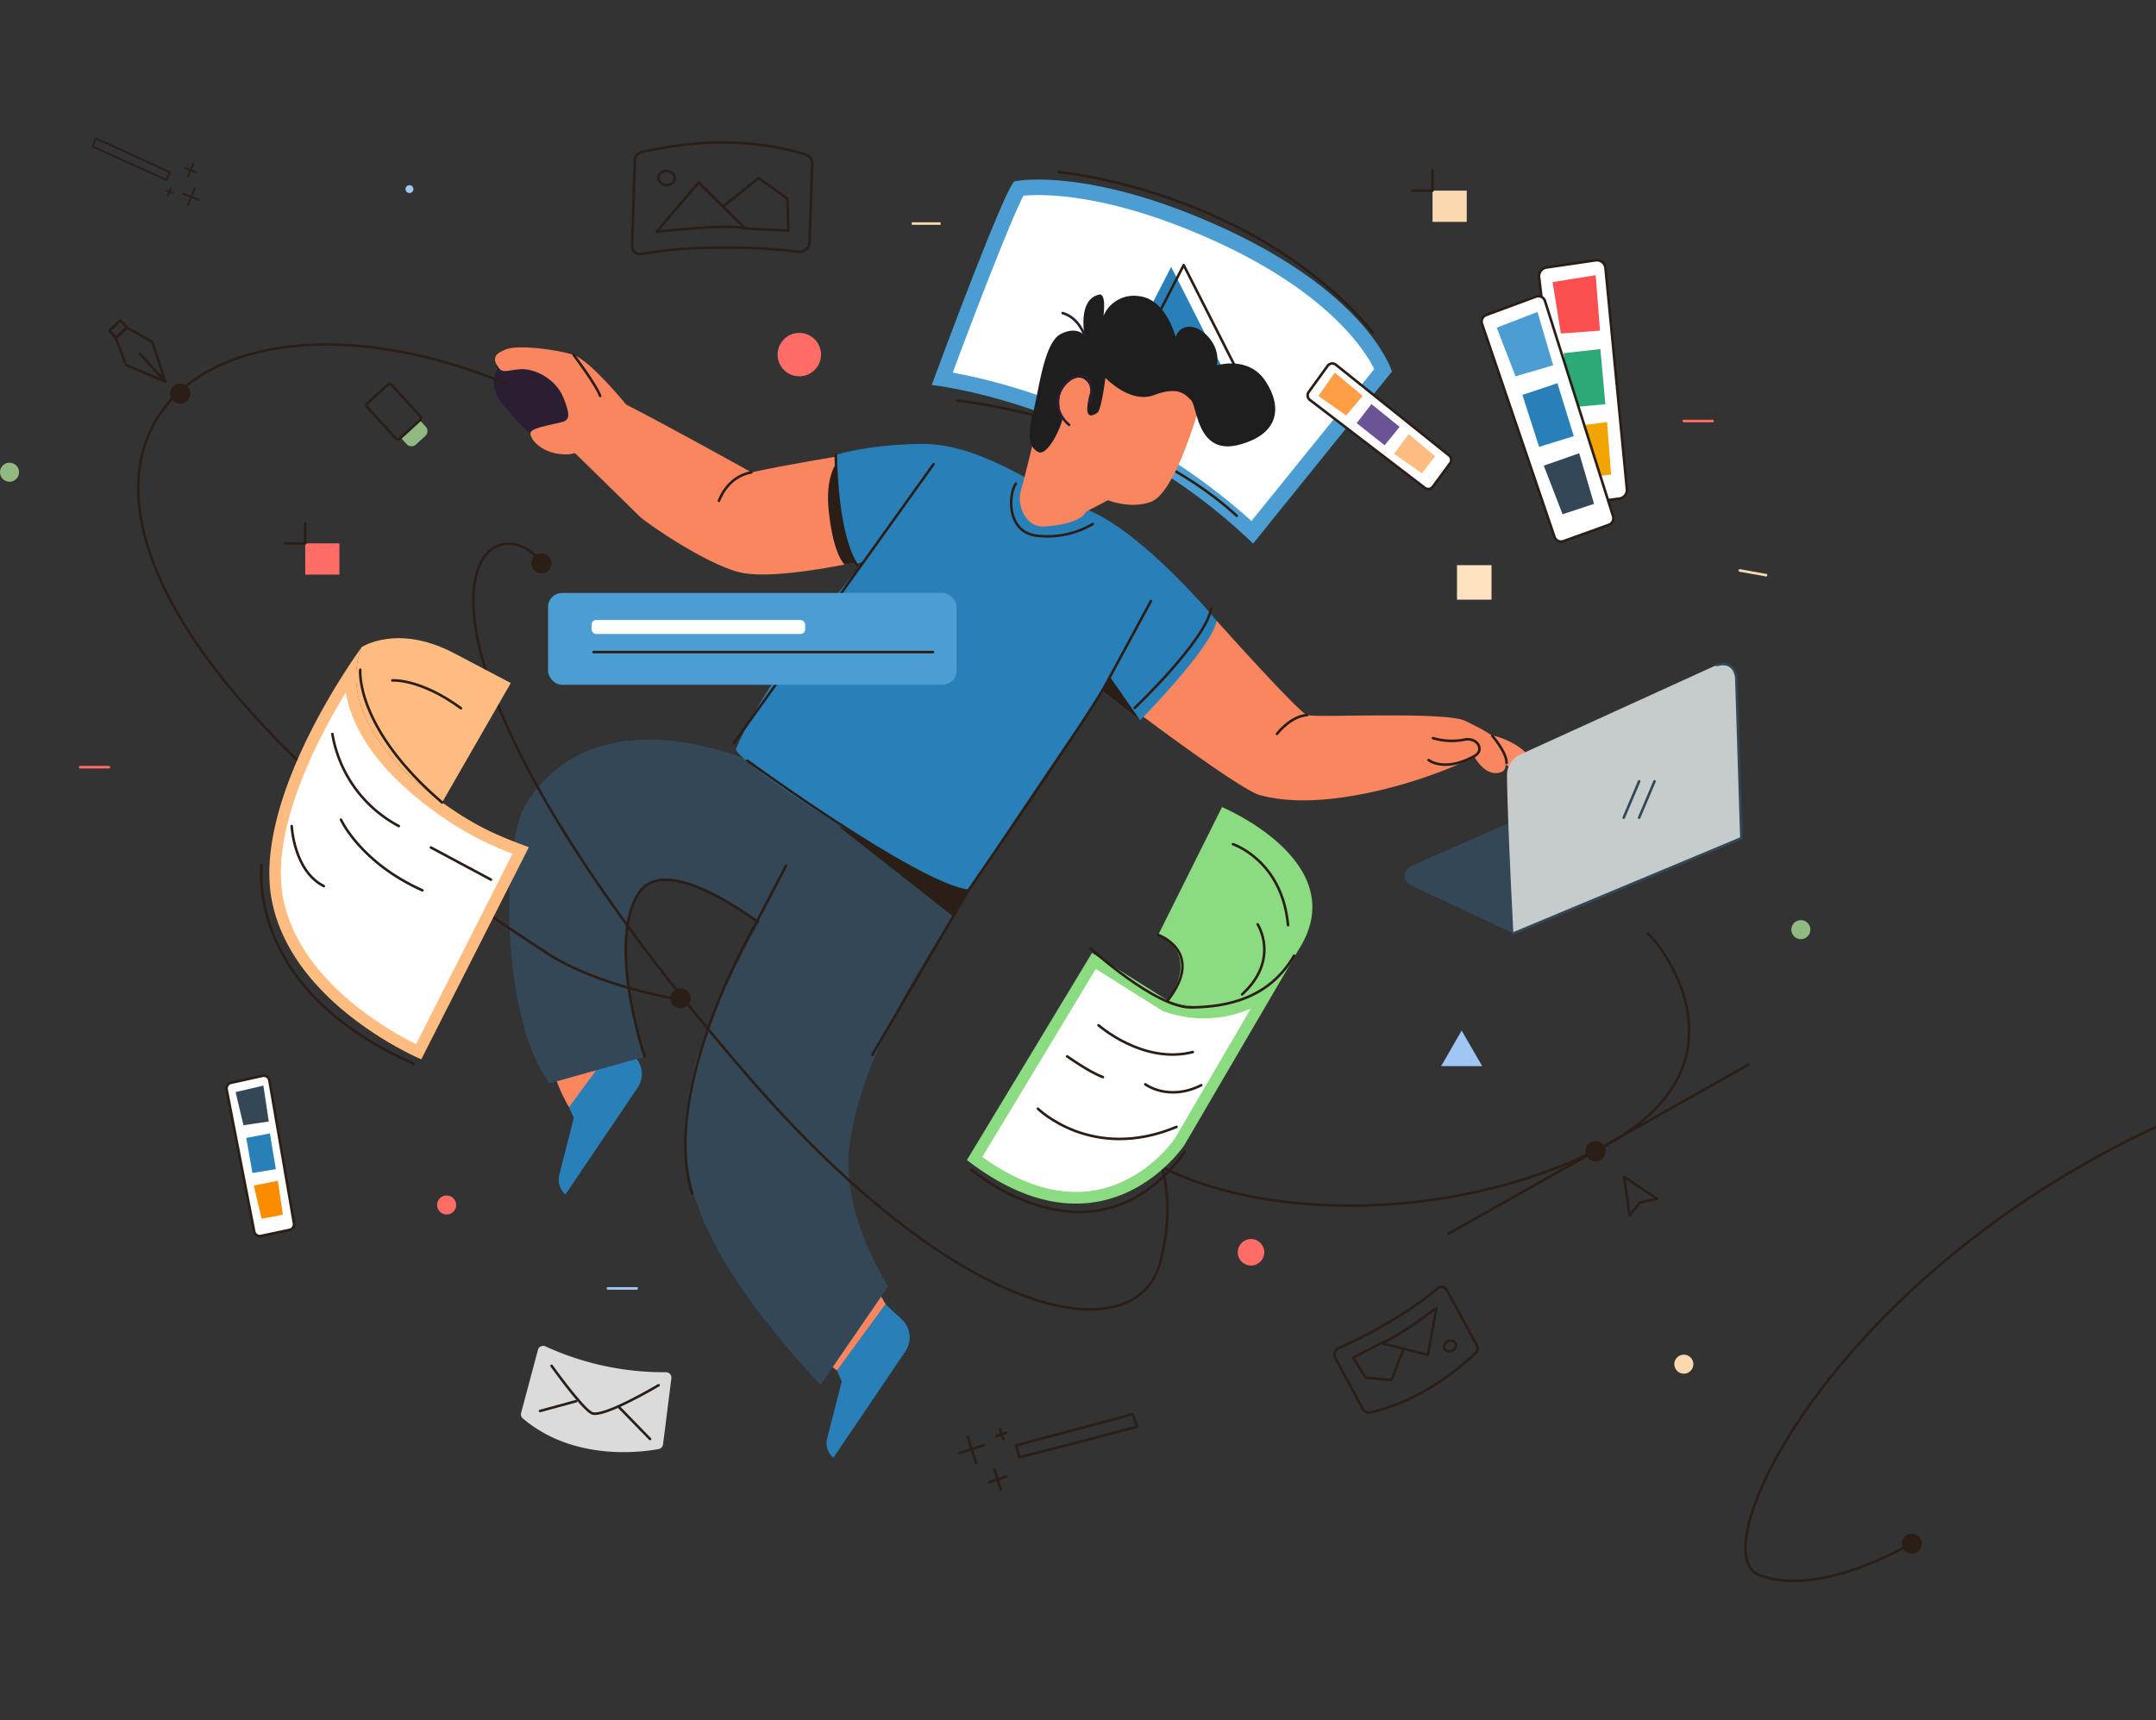 <svg xmlns="http://www.w3.org/2000/svg" xmlns:xlink="http://www.w3.org/1999/xlink" width="842" height="672" viewBox="0 0 842 672">
  <rect x="0" y="0" width="842" height="672" fill="#333333" stroke="none"/>
  <defs>
    <clipPath id="clip-path">
      <rect id="Rectangle_1213" data-name="Rectangle 1213" width="842" height="672" transform="translate(1078 263)" fill="#1e1e1e"/>
    </clipPath>
  </defs>
  <g id="Mask_Group_361" data-name="Mask Group 361" transform="translate(-1078 -263)" clip-path="url(#clip-path)">
    <g id="Layer_2" data-name="Layer 2" transform="translate(1078 316.66)">
      <g id="OBJECTS" transform="translate(0 0.34)">
        <path id="Path_54923" data-name="Path 54923" d="M365.357,147.817C316.549,102.051,259.38,90.256,244.27,87.845c10.168-27.462,25.9-68.287,29.827-74.327a56.054,56.054,0,0,1,7.638-.437c11.1,0,34.859,2.3,69.3,17.776,49.712,22.34,62.939,47.468,65.545,53.614Z" transform="translate(123.707 6.111)" fill="#fff"/>
        <path id="Path_54924" data-name="Path 54924" d="M283.118,17.116c10.861,0,34.136,2.275,68,17.5,44.922,20.216,59.429,42.813,63.27,50.45L366.423,144.44a242.535,242.535,0,0,0-81.453-48.417,228.266,228.266,0,0,0-35.205-9.551C261,56.253,273.25,25.13,277.363,17.357c1.326-.121,3.254-.241,5.77-.241m0-6.026a50.963,50.963,0,0,0-9.144.633c-3.54,1.175-32.449,79.6-32.449,79.6s68.633,7,125.516,61.945L421.288,86.05s-9.039-30.52-67.79-56.913C319.121,13.651,295.154,11.06,283.027,11.06Z" transform="translate(122.324 5.089)" fill="#4c9dd2"/>
        <path id="Path_54925" data-name="Path 54925" d="M248.22,68.39s67.488,6.809,109.081,45" transform="translate(125.707 34.123)" fill="none" stroke="#2a1e17" stroke-linecap="round" stroke-linejoin="round" stroke-width="1"/>
        <path id="Path_54926" data-name="Path 54926" d="M286.9,82.659,312.088,33.7l25.881,51.053Z" transform="translate(145.296 16.555)" fill="#2980b9"/>
        <path id="Path_54927" data-name="Path 54927" d="M290.15,82.2,315.338,33.24l25.881,51.053Z" transform="translate(146.942 16.322)" fill="none" stroke="#2a1e17" stroke-linecap="round" stroke-linejoin="round" stroke-width="1"/>
        <path id="Path_54928" data-name="Path 54928" d="M274.47,9.1s75.668,6.824,122.7,62.728" transform="translate(139.001 4.096)" fill="none" stroke="#2a1e17" stroke-linecap="round" stroke-linejoin="round" stroke-width="1"/>
        <path id="Path_54929" data-name="Path 54929" d="M302.444,167.128c-4.158-3.013-6.884-5.107-6.884-5.107,1.16-1.506,19.373-20.939,29.918-36.561C325.478,125.46,304.147,168.454,302.444,167.128Z" transform="translate(149.682 63.025)" fill="#2a1e17"/>
        <path id="Path_54930" data-name="Path 54930" d="M128.85,59.25c2.019,3.374,2.922,2.034,8.783,1.506s14.191,3.826,17.128,11.042,2.019,8.331.452,9.234-12.85,2.26-13.3,4.519" transform="translate(65.254 29.494)" fill="none" stroke="#2a1e17" stroke-linecap="round" stroke-linejoin="round" stroke-width="1"/>
        <path id="Path_54931" data-name="Path 54931" d="M237.647,305.693l-5.257-8.873-18.62,31.048,4.881,3.766Z" transform="translate(108.26 149.807)" fill="#f9865f"/>
        <path id="Path_54932" data-name="Path 54932" d="M149.716,259.47s-9.641-15.682-5.5-23.38l30.776,3.3Z" transform="translate(72.513 119.052)" fill="#f9865f"/>
        <path id="Path_54933" data-name="Path 54933" d="M148.875,260.326l1.853,4.248-5.649,22.175a7.622,7.622,0,0,0,2.4,7.638h0l28.155-41.623a9.671,9.671,0,0,0-1.431-12.518l-6.282-5.845Z" transform="translate(73.354 118.196)" fill="#2980b9"/>
        <path id="Path_54934" data-name="Path 54934" d="M142.358,85.792c8.813-.211,19.99-.768,17.761-7.532S149.5,54.8,130.5,59.821c0,0-6.7,5.589,1.687,15.652S142.358,85.792,142.358,85.792Z" transform="translate(64.807 29.314)" fill="#2a1e33"/>
        <path id="Path_54935" data-name="Path 54935" d="M184.951,280.182s-15.064-44.44-2.32-63.948c10.545-16.1,44.847,10.078,49.562,13.558l24.57-44.38s-5.679-7.954-19.584-15.742-71.465-31.108-98.491,11.554c-10,15.757-10.153,83.411,9.039,109.337Z" transform="translate(66.85 78.636)" fill="#334756"/>
        <path id="Path_54936" data-name="Path 54936" d="M169.651,261.774s-15.064-44.44-2.32-63.948c10.545-16.1,44.847,10.078,49.562,13.558" transform="translate(82.149 97.044)" fill="none" stroke="#2a1e17" stroke-linecap="round" stroke-linejoin="round" stroke-width="1"/>
        <path id="Path_54937" data-name="Path 54937" d="M233.681,175.66c-11.178,11.765-44.319,69.07-51.761,96.412-9.973,36.636-6.222,67.021,48.552,126.54l26.483-38.565s-18.62-28.276-15.14-54.91c5.016-38.55,32.449-75.939,46.338-99.635Z" transform="translate(89.931 88.448)" fill="#334756"/>
        <path id="Path_54938" data-name="Path 54938" d="M217.61,178.96l44.033,34.573,13.166-20.005Z" transform="translate(110.205 90.119)" fill="#2a1e17"/>
        <path id="Path_54939" data-name="Path 54939" d="M385.53,154.84q10.3,2.214,15.7,7.849c3.6,3.766,1.958,5.724.648,6.869s-6.372-.166-10.786-4.1S385.53,154.84,385.53,154.84Z" transform="translate(195.245 77.904)" fill="#ff8a66"/>
        <path id="Path_54940" data-name="Path 54940" d="M295.56,162.021c1.16-1.506,19.373-20.939,29.918-36.561,0,0,31.861,35.7,35.311,36.847,1.3.437,9.039.331,18.8.226,16.405-.166,38.2-.331,43.024,2.079,7.668,3.841,12.277,5.77,14.206,11.148s2.666,8.873-1.928,9.2c-5.378.392-8.828-6.523-8.828-6.523a107.1,107.1,0,0,1-15.742,6.915s-40.839,15.848-68.136,8.18C334.742,191.442,295.56,162.021,295.56,162.021Z" transform="translate(149.682 63.025)" fill="#f9865f"/>
        <path id="Path_54941" data-name="Path 54941" d="M132.717,55.3c-3.51,1.341-5.634,2.938-3.6,6.312s2.922,2.034,8.783,1.506,14.191,3.826,17.128,11.042,2.019,8.331.452,9.234-12.85,2.26-13.3,4.519,4.519,8.9,14.929,8.451l2.486-.452s21.8,21.3,24.947,24.449,26.348,18.861,39.167,22.054c9.7,2.425,29.36-.693,41.186-3.013,5.74-1.115,9.626-2.034,9.626-2.034S265.6,121.5,263.807,96.9c0,0-21.226,3.4-35.326,6.493,0,0-32.9-18.333-48.9-26.453,0,0-13.965-17.128-20.5-19.373S137.447,53.512,132.717,55.3Z" transform="translate(64.988 27.127)" fill="#f9865f"/>
        <path id="Path_54942" data-name="Path 54942" d="M221.2,124.416c5.739-1.115,9.626-2.034,9.626-2.034S220.1,108.825,218.292,84.3c0,0-4.851,5.227-3.344,19.132C216.77,120.921,221.2,124.416,221.2,124.416Z" transform="translate(108.71 42.18)" fill="#2a1e17"/>
        <path id="Path_54943" data-name="Path 54943" d="M229.779,83.922s.3,30.023,8.331,42.542L241,125.3s-37.857,44.334-50.149,73.3c-2,4.745,78.681,56.28,90.6,55.557,0,0,39.3-60,52.725-77.792l14.447,11.208s28.336-28.713,29.873-38.9c0,0-27.387-33.322-49.712-43.069s-42.451-26.468-66.509-26C241.453,80,229.779,83.922,229.779,83.922Z" transform="translate(96.635 39.802)" fill="#2980b9"/>
        <path id="Path_54944" data-name="Path 54944" d="M300.447,157.155,286,145.947l2.3-6.267Z" transform="translate(144.84 70.226)" fill="#2a1e17"/>
        <path id="Path_54945" data-name="Path 54945" d="M333.378,81.234c-2.531,7.864-9.837,30.641-17.987,33.443s-16.571-.723-16.571-.723l-8.677,4.519c-.979,2.907-7.818,5.408-16.676,5.755-6.553.256-10.545-8.165-8.6-14.251.889-2.8,4.218-16.571,4.218-16.571s7.02-25.85,13.558-31.183,12.534-10.635,29.782-3.661C338.726,69.152,333.378,81.234,333.378,81.234Z" transform="translate(133.887 27.455)" fill="#f9865f"/>
        <path id="Path_54946" data-name="Path 54946" d="M279.728,89.624c-1.16,4.836-6.191,14.507-9.475,12.759s-4.444-6.176-2.124-14.688,4.248-27.824,10.816-31.3,9.475.572,9.475.572-2.892-14.1,5.6-16.044c0,0,2.907-1.341,1.747,8.316a12.925,12.925,0,0,1,13.9-7.728c10.635,1.16,14.311,16.044,14.311,16.044a5.348,5.348,0,0,1,5.6-4.067c4.836,0,12.172,7.156,10.44,15.064,0,0,12.368-3.872,18.936,6.026s5.8,20.683-10.048,24.931c-16.571,4.519-16.435-14.884-18.951-17.4s-5.212-5.408-14.492-1.928-18.936-6.764-18.936-6.764-1.506,12.368-3.088,13.558-4.64,2.7-3.872-3.013,1.732-5.227,1.16-6.764-3.194-6.432-8.692-2.139C275.857,79.772,279.728,89.624,279.728,89.624Z" transform="translate(135.174 20.18)" fill="#1e1e1e"/>
        <path id="Path_54947" data-name="Path 54947" d="M278.667,81.123c-3.676-3.013-6.237-8.557-3.013-14.01s8.557-6.191,10.184-4.128,2.245,5.544.723,9.671" transform="translate(138.856 30.85)" fill="none" stroke="#2a1e33" stroke-linecap="round" stroke-linejoin="round" stroke-width="1"/>
        <path id="Path_54948" data-name="Path 54948" d="M218.374,328.636l1.853,4.248-5.694,22.175a7.532,7.532,0,0,0,2.4,7.638h0l28.155-41.623a9.656,9.656,0,0,0-1.506-12.518L237.3,302.71Z" transform="translate(108.522 152.79)" fill="#2980b9"/>
        <path id="Path_54949" data-name="Path 54949" d="M284.087,54.528s-2.154-7-8.617-8.858" transform="translate(139.507 22.617)" fill="none" stroke="#2a1e33" stroke-linecap="round" stroke-linejoin="round" stroke-width="1"/>
        <line id="Line_599" data-name="Line 599" y1="108.96" x2="78.003" transform="translate(286.599 127.324)" fill="none" stroke="#2a1e17" stroke-linecap="round" stroke-linejoin="round" stroke-width="1"/>
        <path id="Path_54950" data-name="Path 54950" d="M264,89.92c-2.817,3.661-4.1,19.373,8.828,20.4a34.934,34.934,0,0,0,21.2-4.655" transform="translate(132.761 45.026)" fill="none" stroke="#2a1e17" stroke-linecap="round" stroke-linejoin="round" stroke-width="1"/>
        <path id="Path_54951" data-name="Path 54951" d="M148.74,56.56s8.918,11.8,10.319,16" transform="translate(75.327 28.132)" fill="none" stroke="#2a1e17" stroke-linecap="round" stroke-linejoin="round" stroke-width="1"/>
        <path id="Path_54952" data-name="Path 54952" d="M370.36,164.472s6.026,4.9,17.821-1.506c4.308-2.3,1.235-7.743-4.2-6.387a25.686,25.686,0,0,1-11.916-.678" transform="translate(187.563 78.441)" fill="none" stroke="#2a1e17" stroke-linecap="round" stroke-linejoin="round" stroke-width="1"/>
        <path id="Path_54953" data-name="Path 54953" d="M386.88,155.29s5.724,6.673,5.559,10.635" transform="translate(195.929 78.132)" fill="none" stroke="#2a1e17" stroke-linecap="round" stroke-linejoin="round" stroke-width="1"/>
        <path id="Path_54954" data-name="Path 54954" d="M331.05,157.286s5.167-6.884,11.765-7.366" transform="translate(167.655 75.412)" fill="none" stroke="#2a1e17" stroke-linecap="round" stroke-linejoin="round" stroke-width="1"/>
        <path id="Path_54955" data-name="Path 54955" d="M186.39,98.113s3.013-9.4,12.684-11.133" transform="translate(94.394 43.537)" fill="none" stroke="#2a1e17" stroke-linecap="round" stroke-linejoin="round" stroke-width="1"/>
        <path id="Path_54956" data-name="Path 54956" d="M217,189l-11.524,22.069s-38.022,64.4-25.127,105.978" transform="translate(89.982 95.204)" fill="none" stroke="#2a1e17" stroke-linecap="round" stroke-linejoin="round" stroke-width="1"/>
        <path id="Path_54957" data-name="Path 54957" d="M226.14,297.652l37.45-64.129s49.034-71.119,54.051-81.152L334.95,120.36" transform="translate(114.525 60.442)" fill="none" stroke="#2a1e17" stroke-linecap="round" stroke-linejoin="round" stroke-width="1"/>
        <path id="Path_54958" data-name="Path 54958" d="M193.72,161.73s66.524,48.507,86.258,50.842" transform="translate(98.106 81.393)" fill="none" stroke="#2a1e17" stroke-linecap="round" stroke-linejoin="round" stroke-width="1"/>
        <path id="Path_54959" data-name="Path 54959" d="M216.68,82.47s0,30.445,8.15,42.918" transform="translate(109.734 41.253)" fill="none" stroke="#2a1e17" stroke-linecap="round" stroke-linejoin="round" stroke-width="1"/>
        <path id="Path_54960" data-name="Path 54960" d="M324.043,122.25c-2.094,12.549-29.873,38.9-29.873,38.9" transform="translate(148.978 61.399)" fill="none" stroke="#2a1e17" stroke-linecap="round" stroke-linejoin="round" stroke-width="1"/>
        <circle id="Ellipse_607" data-name="Ellipse 607" cx="3.947" cy="3.947" r="3.947" transform="translate(261.848 332.018)" fill="#2a1e17"/>
        <path id="Path_54961" data-name="Path 54961" d="M423.214,284.79l-2.184-15.11,12.88,8.572-6.734,1.461Z" transform="translate(213.224 136.063)" fill="none" stroke="#2a1e17" stroke-linecap="round" stroke-linejoin="round" stroke-width="1"/>
        <path id="Path_54962" data-name="Path 54962" d="M146.854,110C122.42,88.44,82.078,142.174,229.708,313.215,314.9,411.886,381.858,420.729,390.9,386.4c16.27-61.583-42.481-77.144-20.623-53.026,31.786,35.07,122.2,42.481,189.57,9.762,66.479-32.3,25.609-82.462,21.5-85.385" transform="translate(62.148 52.909)" fill="none" stroke="#2a1e17" stroke-linecap="round" stroke-linejoin="round" stroke-width="1"/>
        <circle id="Ellipse_608" data-name="Ellipse 608" cx="3.947" cy="3.947" r="3.947" transform="translate(619.159 391.778)" fill="#2a1e17"/>
        <line id="Line_600" data-name="Line 600" y1="66.012" x2="117.095" transform="translate(565.621 361.966)" fill="none" stroke="#2a1e17" stroke-linecap="round" stroke-linejoin="round" stroke-width="1"/>
        <circle id="Ellipse_609" data-name="Ellipse 609" cx="3.947" cy="3.947" r="3.947" transform="translate(207.481 162.153)" fill="#2a1e17"/>
        <circle id="Ellipse_610" data-name="Ellipse 610" cx="8.481" cy="8.481" r="8.481" transform="translate(303.682 76.045)" fill="#ff6d66"/>
        <path id="Path_54963" data-name="Path 54963" d="M106.391,13.55a1.539,1.539,0,1,0,0-.03Z" transform="translate(51.98 6.335)" fill="#a0c6f4"/>
        <circle id="Ellipse_611" data-name="Ellipse 611" cx="3.721" cy="3.721" r="3.721" transform="translate(653.883 475.189)" fill="#fad8b0"/>
        <path id="Path_54964" data-name="Path 54964" d="M406.6,226.542l-40.056-18.8a4.143,4.143,0,0,1,.09-7.532l74.523-32.8a4.218,4.218,0,0,1,3.314,0l51.219,21.979Z" transform="translate(184.431 84.1)" fill="#334756"/>
        <path id="Path_54965" data-name="Path 54965" d="M390.69,180.188c.105,16.571,2.486,61.764,2.486,61.764l89.045-37.194-1.989-62.894a5.408,5.408,0,0,0-7.653-4.76L395.9,172.054a8.858,8.858,0,0,0-5.212,8.135Z" transform="translate(197.858 68.675)" fill="#c6cbcb"/>
        <path id="Path_54966" data-name="Path 54966" d="M392.34,241.933l89.045-37.194L479.4,141.846s-.6-6.869-7.653-4.76" transform="translate(198.694 68.709)" fill="none" stroke="#334756" stroke-linecap="round" stroke-linejoin="round" stroke-width="1"/>
        <line id="Line_601" data-name="Line 601" y1="14.206" x2="6.011" transform="translate(634.133 251.228)" fill="none" stroke="#334756" stroke-linecap="round" stroke-linejoin="round" stroke-width="1"/>
        <line id="Line_602" data-name="Line 602" y1="14.206" x2="6.011" transform="translate(640.144 251.228)" fill="none" stroke="#334756" stroke-linecap="round" stroke-linejoin="round" stroke-width="1"/>
        <circle id="Ellipse_612" data-name="Ellipse 612" cx="3.721" cy="3.721" r="3.721" transform="translate(170.709 413.004)" fill="#ff6d66"/>
        <circle id="Ellipse_613" data-name="Ellipse 613" cx="5.182" cy="5.182" r="5.182" transform="translate(483.385 430.012)" fill="#ff6d66"/>
        <path id="Path_54967" data-name="Path 54967" d="M144.646,313.71A110.663,110.663,0,0,0,191.692,323.8a2.109,2.109,0,0,1,2.109,2.4l-3.254,25.79a2.094,2.094,0,0,1-1.717,1.823c-6.583,1.235-33.142,4.9-53.057-11.976a2.109,2.109,0,0,1-.648-2.154l6.568-24.6a2.109,2.109,0,0,1,2.953-1.371Z" transform="translate(68.393 158.256)" fill="#dbdbdb"/>
        <path id="Path_54968" data-name="Path 54968" d="M143,318.68s11.494,16.134,15.592,18.439,26.2-10.861,26.2-10.861" transform="translate(72.42 160.878)" fill="none" stroke="#2a1e17" stroke-linecap="round" stroke-linejoin="round" stroke-width="1"/>
        <line id="Line_603" data-name="Line 603" x2="12.067" y2="12.398" transform="translate(241.798 495.752)" fill="none" stroke="#2a1e17" stroke-linecap="round" stroke-linejoin="round" stroke-width="1"/>
        <line id="Line_604" data-name="Line 604" x1="14.115" y2="3.841" transform="translate(210.916 493.357)" fill="none" stroke="#2a1e17" stroke-linecap="round" stroke-linejoin="round" stroke-width="1"/>
        <rect id="Rectangle_5350" data-name="Rectangle 5350" width="13.483" height="13.483" transform="translate(569.01 166.777)" fill="#ffe1c0"/>
        <path id="Path_54969" data-name="Path 54969" d="M381.619,231.74l4.007,6.945,4.007,6.945H373.62l3.992-6.945Z" transform="translate(189.214 116.849)" fill="#a0c6f4"/>
        <path id="Path_54970" data-name="Path 54970" d="M163.882,40.952l1.039-31.515c-.105-2.938,1.085-3.872,2.907-4.278,8.557-1.883,34.573-7.683,62.863.678,3.661,1.085,3.54,3.013,3.48,4.76l-1.009,30.038a4.067,4.067,0,0,1-4.956,3.42,219.641,219.641,0,0,0-30.9-1.506,175.737,175.737,0,0,0-29.662,2.4C164.846,45.5,163.791,43.407,163.882,40.952Z" transform="translate(82.993 0.219)" fill="none" stroke="#2a1e17" stroke-linecap="round" stroke-linejoin="round" stroke-width="1"/>
        <path id="Path_54971" data-name="Path 54971" d="M170.2,31.092,186.665,11.81,204.893,29.8C198.611,27.763,170.2,31.092,170.2,31.092Z" transform="translate(86.195 5.469)" fill="none" stroke="#2a1e17" stroke-linecap="round" stroke-linejoin="round" stroke-width="1"/>
        <path id="Path_54972" data-name="Path 54972" d="M187.83,21.326,201.147,10.66l11.223,8.014.422,12.518-16.827-.813" transform="translate(95.123 4.886)" fill="none" stroke="#2a1e17" stroke-linecap="round" stroke-linejoin="round" stroke-width="1"/>
        <ellipse id="Ellipse_614" data-name="Ellipse 614" cx="2.757" cy="3.239" rx="2.757" ry="3.239" transform="matrix(0.101, -0.995, 0.995, 0.101, 256.829, 17.944)" fill="none" stroke="#2a1e17" stroke-linecap="round" stroke-linejoin="round" stroke-width="1"/>
        <path id="Path_54973" data-name="Path 54973" d="M390.11,299.982l11.057,20.4c1.16,1.823.738,2.862-.256,3.8-4.73,4.384-19.1,17.731-40.192,22.943-2.712.678-3.359-.6-3.977-1.732L346.2,325.937a3.013,3.013,0,0,1,1.868-4.022,160.679,160.679,0,0,0,20.186-10.545,128.4,128.4,0,0,0,17.942-12.534C387.8,297.451,389.251,298.385,390.11,299.982Z" transform="translate(175.21 150.487)" fill="none" stroke="#2a1e17" stroke-linecap="round" stroke-linejoin="round" stroke-width="1"/>
        <path id="Path_54974" data-name="Path 54974" d="M379.637,303.66l-3.284,18.363-18.273-4.655C362.84,316.344,379.637,303.66,379.637,303.66Z" transform="translate(181.344 153.272)" fill="none" stroke="#2a1e17" stroke-linecap="round" stroke-linejoin="round" stroke-width="1"/>
        <path id="Path_54975" data-name="Path 54975" d="M370.313,315.5l-4.5,11.72-10.093-.919-4.926-7.8,10.982-5.74" transform="translate(177.652 157.88)" fill="none" stroke="#2a1e17" stroke-linecap="round" stroke-linejoin="round" stroke-width="1"/>
        <ellipse id="Ellipse_615" data-name="Ellipse 615" cx="2.38" cy="2.019" rx="2.38" ry="2.019" transform="matrix(0.91, -0.416, 0.416, 0.91, 563.29, 470.963)" fill="none" stroke="#2a1e17" stroke-linecap="round" stroke-linejoin="round" stroke-width="1"/>
        <path id="Path_54976" data-name="Path 54976" d="M339.861,72.969l44.892,34.362a2.23,2.23,0,0,0,3.133-.437l6.764-9.189a2.2,2.2,0,0,0-.392-3.013L350.015,59.231a2.245,2.245,0,0,0-3.194.437l-7.412,10.244a2.23,2.23,0,0,0,.452,3.058Z" transform="translate(171.679 29.242)" fill="#fff" stroke="#2a1e17" stroke-linecap="round" stroke-linejoin="round" stroke-width="1"/>
        <path id="Path_54977" data-name="Path 54977" d="M341.78,70.234l10.876,7.638,6.432-7.668L348.2,61.12Z" transform="translate(173.089 30.441)" fill="#ff9f45"/>
        <path id="Path_54978" data-name="Path 54978" d="M351.72,76.722l10.907,8.647,5.845-7.186-10.982-8.9Z" transform="translate(178.123 34.574)" fill="#6a5495"/>
        <path id="Path_54979" data-name="Path 54979" d="M361.39,84.733l10.891,7.638,5.182-6.658-10.3-8.632Z" transform="translate(183.02 38.524)" fill="#ffbc80"/>
        <path id="Path_54980" data-name="Path 54980" d="M399,38.489l10.229,85.957a3.4,3.4,0,0,0,3.841,3.013l17.309-2.38a3.39,3.39,0,0,0,2.922-3.691l-8.361-86.364a3.4,3.4,0,0,0-3.872-3.013l-19.162,2.8A3.4,3.4,0,0,0,399,38.489Z" transform="translate(202.062 15.682)" fill="#fff" stroke="#2a1e17" stroke-linecap="round" stroke-linejoin="round" stroke-width="1"/>
        <path id="Path_54981" data-name="Path 54981" d="M402.5,38.541l3.239,20.1,15.275-1.13L419.342,35.86Z" transform="translate(203.84 17.649)" fill="#fc4f4f"/>
        <path id="Path_54982" data-name="Path 54982" d="M405.38,56.622l2.154,21.2,14.13-1.265L419.706,55.01Z" transform="translate(205.298 27.347)" fill="#2ba977"/>
        <path id="Path_54983" data-name="Path 54983" d="M406.99,75.8l3.239,20.1,12.85-1.416L421.527,73.95Z" transform="translate(206.113 36.939)" fill="#f0a500"/>
        <path id="Path_54984" data-name="Path 54984" d="M384.248,52.072l28.321,83.261a2.712,2.712,0,0,0,3.48,1.672l17.731-6.387a2.712,2.712,0,0,0,1.672-3.359l-26.6-84.074a2.7,2.7,0,0,0-3.51-1.717l-19.463,7.2A2.712,2.712,0,0,0,384.248,52.072Z" transform="translate(194.524 20.403)" fill="#fff" stroke="#2a1e17" stroke-linecap="round" stroke-linejoin="round" stroke-width="1"/>
        <path id="Path_54985" data-name="Path 54985" d="M388.02,51.521l7.351,19,14.7-4.293L403.943,45.39Z" transform="translate(196.506 22.475)" fill="#4c9dd2"/>
        <path id="Path_54986" data-name="Path 54986" d="M394.68,68.435l6.508,20.292,13.558-4.188L408.358,63.87Z" transform="translate(199.879 31.834)" fill="#2980b9"/>
        <path id="Path_54987" data-name="Path 54987" d="M400.22,86.881l7.351,18.981,12.277-4.067L414.064,82.03Z" transform="translate(202.685 41.031)" fill="#334756"/>
        <rect id="Rectangle_5351" data-name="Rectangle 5351" width="159.546" height="35.868" rx="5.48" transform="translate(214.034 177.639)" fill="#4c9dd2"/>
        <rect id="Rectangle_5352" data-name="Rectangle 5352" width="83.426" height="5.453" rx="1.81" transform="translate(231.027 188.199)" fill="#fff"/>
        <line id="Line_605" data-name="Line 605" x2="132.551" transform="translate(231.81 200.732)" fill="none" stroke="#2a1e17" stroke-linecap="round" stroke-linejoin="round" stroke-width="1"/>
        <path id="Path_54988" data-name="Path 54988" d="M0,0H3.4A2.561,2.561,0,0,1,5.965,2.561v5A2.561,2.561,0,0,1,3.4,10.123H.06V0Z" transform="matrix(0.674, 0.738, -0.738, 0.674, 163.979, 110.173)" fill="#91ba83"/>
        <rect id="Rectangle_5353" data-name="Rectangle 5353" width="18.725" height="12.91" rx="0.98" transform="matrix(-0.674, -0.738, 0.738, -0.674, 155.322, 118.084)" fill="none" stroke="#2a1e17" stroke-linecap="round" stroke-linejoin="round" stroke-width="1"/>
        <rect id="Rectangle_5354" data-name="Rectangle 5354" width="13.362" height="12.202" transform="translate(119.204 158.266)" fill="#ff6d66"/>
        <path id="Path_54989" data-name="Path 54989" d="M81.814,100.19v7.849H73.83" transform="translate(37.39 50.227)" fill="none" stroke="#2a1e17" stroke-linecap="round" stroke-linejoin="round" stroke-width="1"/>
        <rect id="Rectangle_5355" data-name="Rectangle 5355" width="13.362" height="12.202" transform="translate(559.459 20.472)" fill="#fad8b0"/>
        <path id="Path_54990" data-name="Path 54990" d="M374.064,8.72v7.849H366.08" transform="translate(185.395 3.904)" fill="none" stroke="#2a1e17" stroke-linecap="round" stroke-linejoin="round" stroke-width="1"/>
        <path id="Path_54991" data-name="Path 54991" d="M179.642,69.149C41.051,11.724-65.56,122.326,195.6,291.679c20.563,13.347,52.092,18.077,52.092,18.077" transform="translate(18.152 26.751)" fill="none" stroke="#2a1e17" stroke-linecap="round" stroke-linejoin="round" stroke-width="1"/>
        <circle id="Ellipse_616" data-name="Ellipse 616" cx="3.947" cy="3.947" r="3.947" transform="translate(66.419 95.809)" fill="#2a1e17"/>
        <path id="Path_54992" data-name="Path 54992" d="M30.03,53.568l4.323-4.158L44.281,55.1l5,15.411-15.26-6.387Z" transform="translate(15.208 24.511)" fill="none" stroke="#2a1e17" stroke-linecap="round" stroke-linejoin="round" stroke-width="1"/>
        <path id="Path_54993" data-name="Path 54993" d="M35.169,50.337l-4.323,4.158L28.42,51.557l4.143-3.977Z" transform="translate(14.393 23.584)" fill="none" stroke="#2a1e17" stroke-linecap="round" stroke-linejoin="round" stroke-width="1"/>
        <line id="Line_606" data-name="Line 606" x1="9.927" y1="10.892" transform="translate(54.563 84.134)" fill="none" stroke="#2a1e17" stroke-linecap="round" stroke-linejoin="round" stroke-width="1"/>
        <path id="Path_54994" data-name="Path 54994" d="M58.762,248.8l10.771,55.482a2.214,2.214,0,0,0,2.636,1.763l11.163-2.365a2.229,2.229,0,0,0,1.732-2.546l-9.6-55.859A2.2,2.2,0,0,0,72.8,243.5l-12.338,2.727A2.229,2.229,0,0,0,58.762,248.8Z" transform="translate(29.741 122.775)" fill="#fff" stroke="#2a1e17" stroke-linecap="round" stroke-linejoin="round" stroke-width="1"/>
        <path id="Path_54995" data-name="Path 54995" d="M61.08,248.556l3.073,12.94,9.882-1.461L71.926,246.01Z" transform="translate(30.933 124.076)" fill="#334756"/>
        <path id="Path_54996" data-name="Path 54996" d="M63.84,260.167l2.41,13.694,9.144-1.491-2.3-13.95Z" transform="translate(32.331 130.36)" fill="#2980b9"/>
        <path id="Path_54997" data-name="Path 54997" d="M65.8,272.578l3.058,12.94,8.3-1.552L75.185,270.68Z" transform="translate(33.323 136.569)" fill="#fb8c00"/>
        <path id="Path_54998" data-name="Path 54998" d="M263.44,343.4l45.494-12.172,1.747,4.926L264.66,348.1Z" transform="translate(133.415 167.234)" fill="none" stroke="#2a1e17" stroke-linecap="round" stroke-linejoin="round" stroke-width="1"/>
        <line id="Line_607" data-name="Line 607" x2="1.326" y2="4.128" transform="translate(390.528 504.279)" fill="none" stroke="#2a1e17" stroke-linecap="round" stroke-linejoin="round" stroke-width="1"/>
        <line id="Line_608" data-name="Line 608" y1="1.326" x2="3.841" transform="translate(389.247 505.65)" fill="none" stroke="#2a1e17" stroke-linecap="round" stroke-linejoin="round" stroke-width="1"/>
        <line id="Line_609" data-name="Line 609" x2="2.471" y2="7.803" transform="translate(388.329 520.051)" fill="none" stroke="#2a1e17" stroke-linecap="round" stroke-linejoin="round" stroke-width="1"/>
        <line id="Line_610" data-name="Line 610" y1="2.169" x2="6.839" transform="translate(386.22 522.823)" fill="none" stroke="#2a1e17" stroke-linecap="round" stroke-linejoin="round" stroke-width="1"/>
        <line id="Line_611" data-name="Line 611" x2="3.239" y2="10.334" transform="translate(377.919 507.186)" fill="none" stroke="#2a1e17" stroke-linecap="round" stroke-linejoin="round" stroke-width="1"/>
        <line id="Line_612" data-name="Line 612" y1="3.058" x2="9.581" transform="translate(374.71 510.561)" fill="none" stroke="#2a1e17" stroke-linecap="round" stroke-linejoin="round" stroke-width="1"/>
        <path id="Path_54999" data-name="Path 54999" d="M52.848,16.625l-28.788-13L25.25.34,54.219,13.672Z" transform="translate(12.185 -0.34)" fill="none" stroke="#2a1e17" stroke-linecap="round" stroke-linejoin="round" stroke-width="0.67"/>
        <line id="Line_613" data-name="Line 613" y1="2.712" x2="1.07" transform="translate(65.62 19.569)" fill="none" stroke="#2a1e17" stroke-linecap="round" stroke-linejoin="round" stroke-width="0.67"/>
        <line id="Line_614" data-name="Line 614" x1="2.561" y1="0.949" transform="translate(64.867 20.472)" fill="none" stroke="#2a1e17" stroke-linecap="round" stroke-linejoin="round" stroke-width="0.67"/>
        <line id="Line_615" data-name="Line 615" y1="5.092" x2="2.034" transform="translate(73.454 9.927)" fill="none" stroke="#2a1e17" stroke-linecap="round" stroke-linejoin="round" stroke-width="0.67"/>
        <line id="Line_616" data-name="Line 616" x1="4.459" y1="1.778" transform="translate(72.188 11.569)" fill="none" stroke="#2a1e17" stroke-linecap="round" stroke-linejoin="round" stroke-width="0.67"/>
        <line id="Line_617" data-name="Line 617" y1="6.734" x2="2.712" transform="translate(73.393 19.388)" fill="none" stroke="#2a1e17" stroke-linecap="round" stroke-linejoin="round" stroke-width="0.67"/>
        <line id="Line_618" data-name="Line 618" x1="6.267" y1="2.486" transform="translate(71.525 21.663)" fill="none" stroke="#2a1e17" stroke-linecap="round" stroke-linejoin="round" stroke-width="0.67"/>
        <path id="Path_55000" data-name="Path 55000" d="M125.906,194.181c-20.292-14.627-40.237-37.329-31.484-60.664,0,0,13.995-9.325,36.154,2.335l22.16,11.66Z" transform="translate(46.747 65.317)" fill="#ffbc80"/>
        <path id="Path_55001" data-name="Path 55001" d="M127.337,286.82c-9.129-4.308-48.131-24.615-55.06-59.308-5.95-29.9,16.917-70.366,28.411-88.232-.738,23.7,23.048,43.762,34.543,52.017a122.563,122.563,0,0,0,32.027,16.857Z" transform="translate(36.111 70.024)" fill="#fff"/>
        <path id="Path_55002" data-name="Path 55002" d="M99.689,149.92c2.486,15.742,14.507,32.072,34.964,46.8a122.262,122.262,0,0,0,30.129,16.285l-37.661,74.4c-11.494-5.709-45.509-25.1-51.836-56.747-5.273-26.317,12.579-61.221,24.449-80.745m6.116-17.52S62.691,190.73,70.856,231.554s58.314,61.764,58.314,61.764l42-82.854c-13.121-4.806-21.647-8.722-33.835-17.49C117.043,178.347,97.1,155.645,105.85,132.31Z" transform="translate(35.363 66.494)" fill="#ffbc80"/>
        <path id="Path_55003" data-name="Path 55003" d="M86.17,154.83A50.059,50.059,0,0,0,112.111,190.8" transform="translate(43.639 77.899)" fill="none" stroke="#2a1e17" stroke-linecap="round" stroke-linejoin="round" stroke-width="1"/>
        <line id="Line_619" data-name="Line 619" x2="23.425" y2="12.549" transform="translate(168.299 277.078)" fill="none" stroke="#2a1e17" stroke-linecap="round" stroke-linejoin="round" stroke-width="1"/>
        <path id="Path_55004" data-name="Path 55004" d="M88.39,177.05s7.532,16.736,31.8,27.613" transform="translate(44.764 89.152)" fill="none" stroke="#2a1e17" stroke-linecap="round" stroke-linejoin="round" stroke-width="1"/>
        <path id="Path_55005" data-name="Path 55005" d="M75.62,178.71s.829,17.58,12.549,23.44" transform="translate(38.297 89.993)" fill="none" stroke="#2a1e17" stroke-linecap="round" stroke-linejoin="round" stroke-width="1"/>
        <path id="Path_55006" data-name="Path 55006" d="M93.4,138.17s-2.169,22.6,31.967,51.867" transform="translate(47.287 69.462)" fill="none" stroke="#2a1e17" stroke-linecap="round" stroke-linejoin="round" stroke-width="1"/>
        <path id="Path_55007" data-name="Path 55007" d="M101.72,140.944s10.876-.829,26.784,10.876" transform="translate(51.514 70.86)" fill="none" stroke="#2a1e17" stroke-linecap="round" stroke-linejoin="round" stroke-width="1"/>
        <path id="Path_55008" data-name="Path 55008" d="M67.8,188.77c-.708,11.193.693,51.761,59.444,77.627" transform="translate(34.287 95.087)" fill="none" stroke="#2a1e17" stroke-linecap="round" stroke-linejoin="round" stroke-width="1"/>
        <path id="Path_55009" data-name="Path 55009" d="M325.176,173.79,300.26,223.728s16.9,6.222,3.691,25.609c0,0,31.228,12.955,51.671-20.683S325.176,173.79,325.176,173.79Z" transform="translate(152.062 87.501)" fill="#8bdb81"/>
        <path id="Path_55010" data-name="Path 55010" d="M292.249,306.22c-12.609,0-25.926-5.152-39.589-15.32l46.7-77.22,27.628,17.46h.181a42.933,42.933,0,0,0,15.14,2.621h0a41.879,41.879,0,0,0,24.464-7.728l-34.076,58.3c-.09.105-14.763,21.813-40.463,21.813Z" transform="translate(127.956 107.703)" fill="#fff"/>
        <path id="Path_55011" data-name="Path 55011" d="M301.03,218.576l25.609,16.134.316.211.362.136a45,45,0,0,0,16,2.8A44.545,44.545,0,0,0,361.574,234l-29.737,50.872c-.979,1.416-14.778,20.819-38.58,20.819-11.615,0-23.907-4.595-36.576-13.663l44.349-73.484m79.69-8.346c-11.554,19.011-26.543,23.139-37.4,23.139a40.673,40.673,0,0,1-14.266-2.455l-29.526-18.574L250.67,293.235c16.36,12.609,30.626,17.008,42.572,17.008,27.3,0,42.406-22.943,42.406-22.943Z" transform="translate(126.948 105.94)" fill="#8bdb81"/>
        <path id="Path_55012" data-name="Path 55012" d="M300.26,206.94s18.574,6.568,3.691,25.609" transform="translate(152.062 104.289)" fill="none" stroke="#2a1e17" stroke-linecap="round" stroke-linejoin="round" stroke-width="1"/>
        <path id="Path_55013" data-name="Path 55013" d="M282.73,210.44s25.323,23.2,39.333,23.033,30.445-3.48,40.146-20.2" transform="translate(143.184 106.062)" fill="none" stroke="#2a1e17" stroke-linecap="round" stroke-linejoin="round" stroke-width="1"/>
        <path id="Path_55014" data-name="Path 55014" d="M284.79,230.36s17.384,15.426,36.817,10.47" transform="translate(144.227 116.15)" fill="none" stroke="#2a1e17" stroke-linecap="round" stroke-linejoin="round" stroke-width="1"/>
        <path id="Path_55015" data-name="Path 55015" d="M296.91,245.67s9.039,6.824,21.858.362" transform="translate(150.365 123.903)" fill="none" stroke="#2a1e17" stroke-linecap="round" stroke-linejoin="round" stroke-width="1"/>
        <path id="Path_55016" data-name="Path 55016" d="M269.07,252s21.09,20.924,54.141,7.11" transform="translate(136.266 127.109)" fill="none" stroke="#2a1e17" stroke-linecap="round" stroke-linejoin="round" stroke-width="1"/>
        <path id="Path_55017" data-name="Path 55017" d="M276.67,238.43s8.572,6.146,13.95,8.1" transform="translate(140.115 120.237)" fill="none" stroke="#2a1e17" stroke-linecap="round" stroke-linejoin="round" stroke-width="1"/>
        <path id="Path_55018" data-name="Path 55018" d="M319.64,183.41s19.207,6.282,21.512,31.635" transform="translate(161.877 92.373)" fill="none" stroke="#2a1e17" stroke-linecap="round" stroke-linejoin="round" stroke-width="1"/>
        <path id="Path_55019" data-name="Path 55019" d="M328.1,204.2s8.843,13.678-6.1,27.372" transform="translate(163.072 102.902)" fill="none" stroke="#2a1e17" stroke-linecap="round" stroke-linejoin="round" stroke-width="1"/>
        <path id="Path_55020" data-name="Path 55020" d="M251.86,270.21s48.206,41.306,83.23-6.99" transform="translate(127.55 132.791)" fill="none" stroke="#2a1e17" stroke-linecap="round" stroke-linejoin="round" stroke-width="1"/>
        <line id="Line_620" data-name="Line 620" x2="11.238" transform="translate(31.304 245.699)" fill="none" stroke="#ff6d66" stroke-linecap="round" stroke-linejoin="round" stroke-width="1"/>
        <line id="Line_621" data-name="Line 621" x2="11.238" transform="translate(657.604 110.467)" fill="none" stroke="#ff6d66" stroke-linecap="round" stroke-linejoin="round" stroke-width="1"/>
        <line id="Line_622" data-name="Line 622" x2="11.253" transform="translate(356.091 33.337)" fill="none" stroke="#fad8b0" stroke-width="1"/>
        <line id="Line_623" data-name="Line 623" x2="11.057" y2="1.988" transform="translate(679.07 168.781)" fill="none" stroke="#fad8b0" stroke-width="1"/>
        <line id="Line_624" data-name="Line 624" x2="11.253" transform="translate(237.414 449.324)" fill="none" stroke="#a0c6f4" stroke-linecap="round" stroke-linejoin="round" stroke-width="1"/>
        <circle id="Ellipse_617" data-name="Ellipse 617" cx="3.721" cy="3.721" r="3.721" transform="translate(699.573 305.445)" fill="#91ba83"/>
        <circle id="Ellipse_618" data-name="Ellipse 618" cx="3.721" cy="3.721" r="3.721" transform="translate(0 126.751)" fill="#91ba83"/>
        <circle id="Ellipse_619" data-name="Ellipse 619" cx="3.947" cy="3.947" r="3.947" transform="translate(742.672 545.103)" fill="#2a1e17"/>
        <circle id="Ellipse_620" data-name="Ellipse 620" cx="3.947" cy="3.947" r="3.947" transform="translate(967.763 411.723)" fill="#2a1e17"/>
        <path id="Path_55021" data-name="Path 55021" d="M743.433,293.837s31.033-92.375-107.65-37.872C491.6,312.608,434.026,431.39,457.647,440.775s58.871-11.841,58.871-11.841" transform="translate(229.166 120.402)" fill="none" stroke="#2a1e17" stroke-linecap="round" stroke-linejoin="round" stroke-width="1"/>
      </g>
    </g>
  </g>
</svg>
